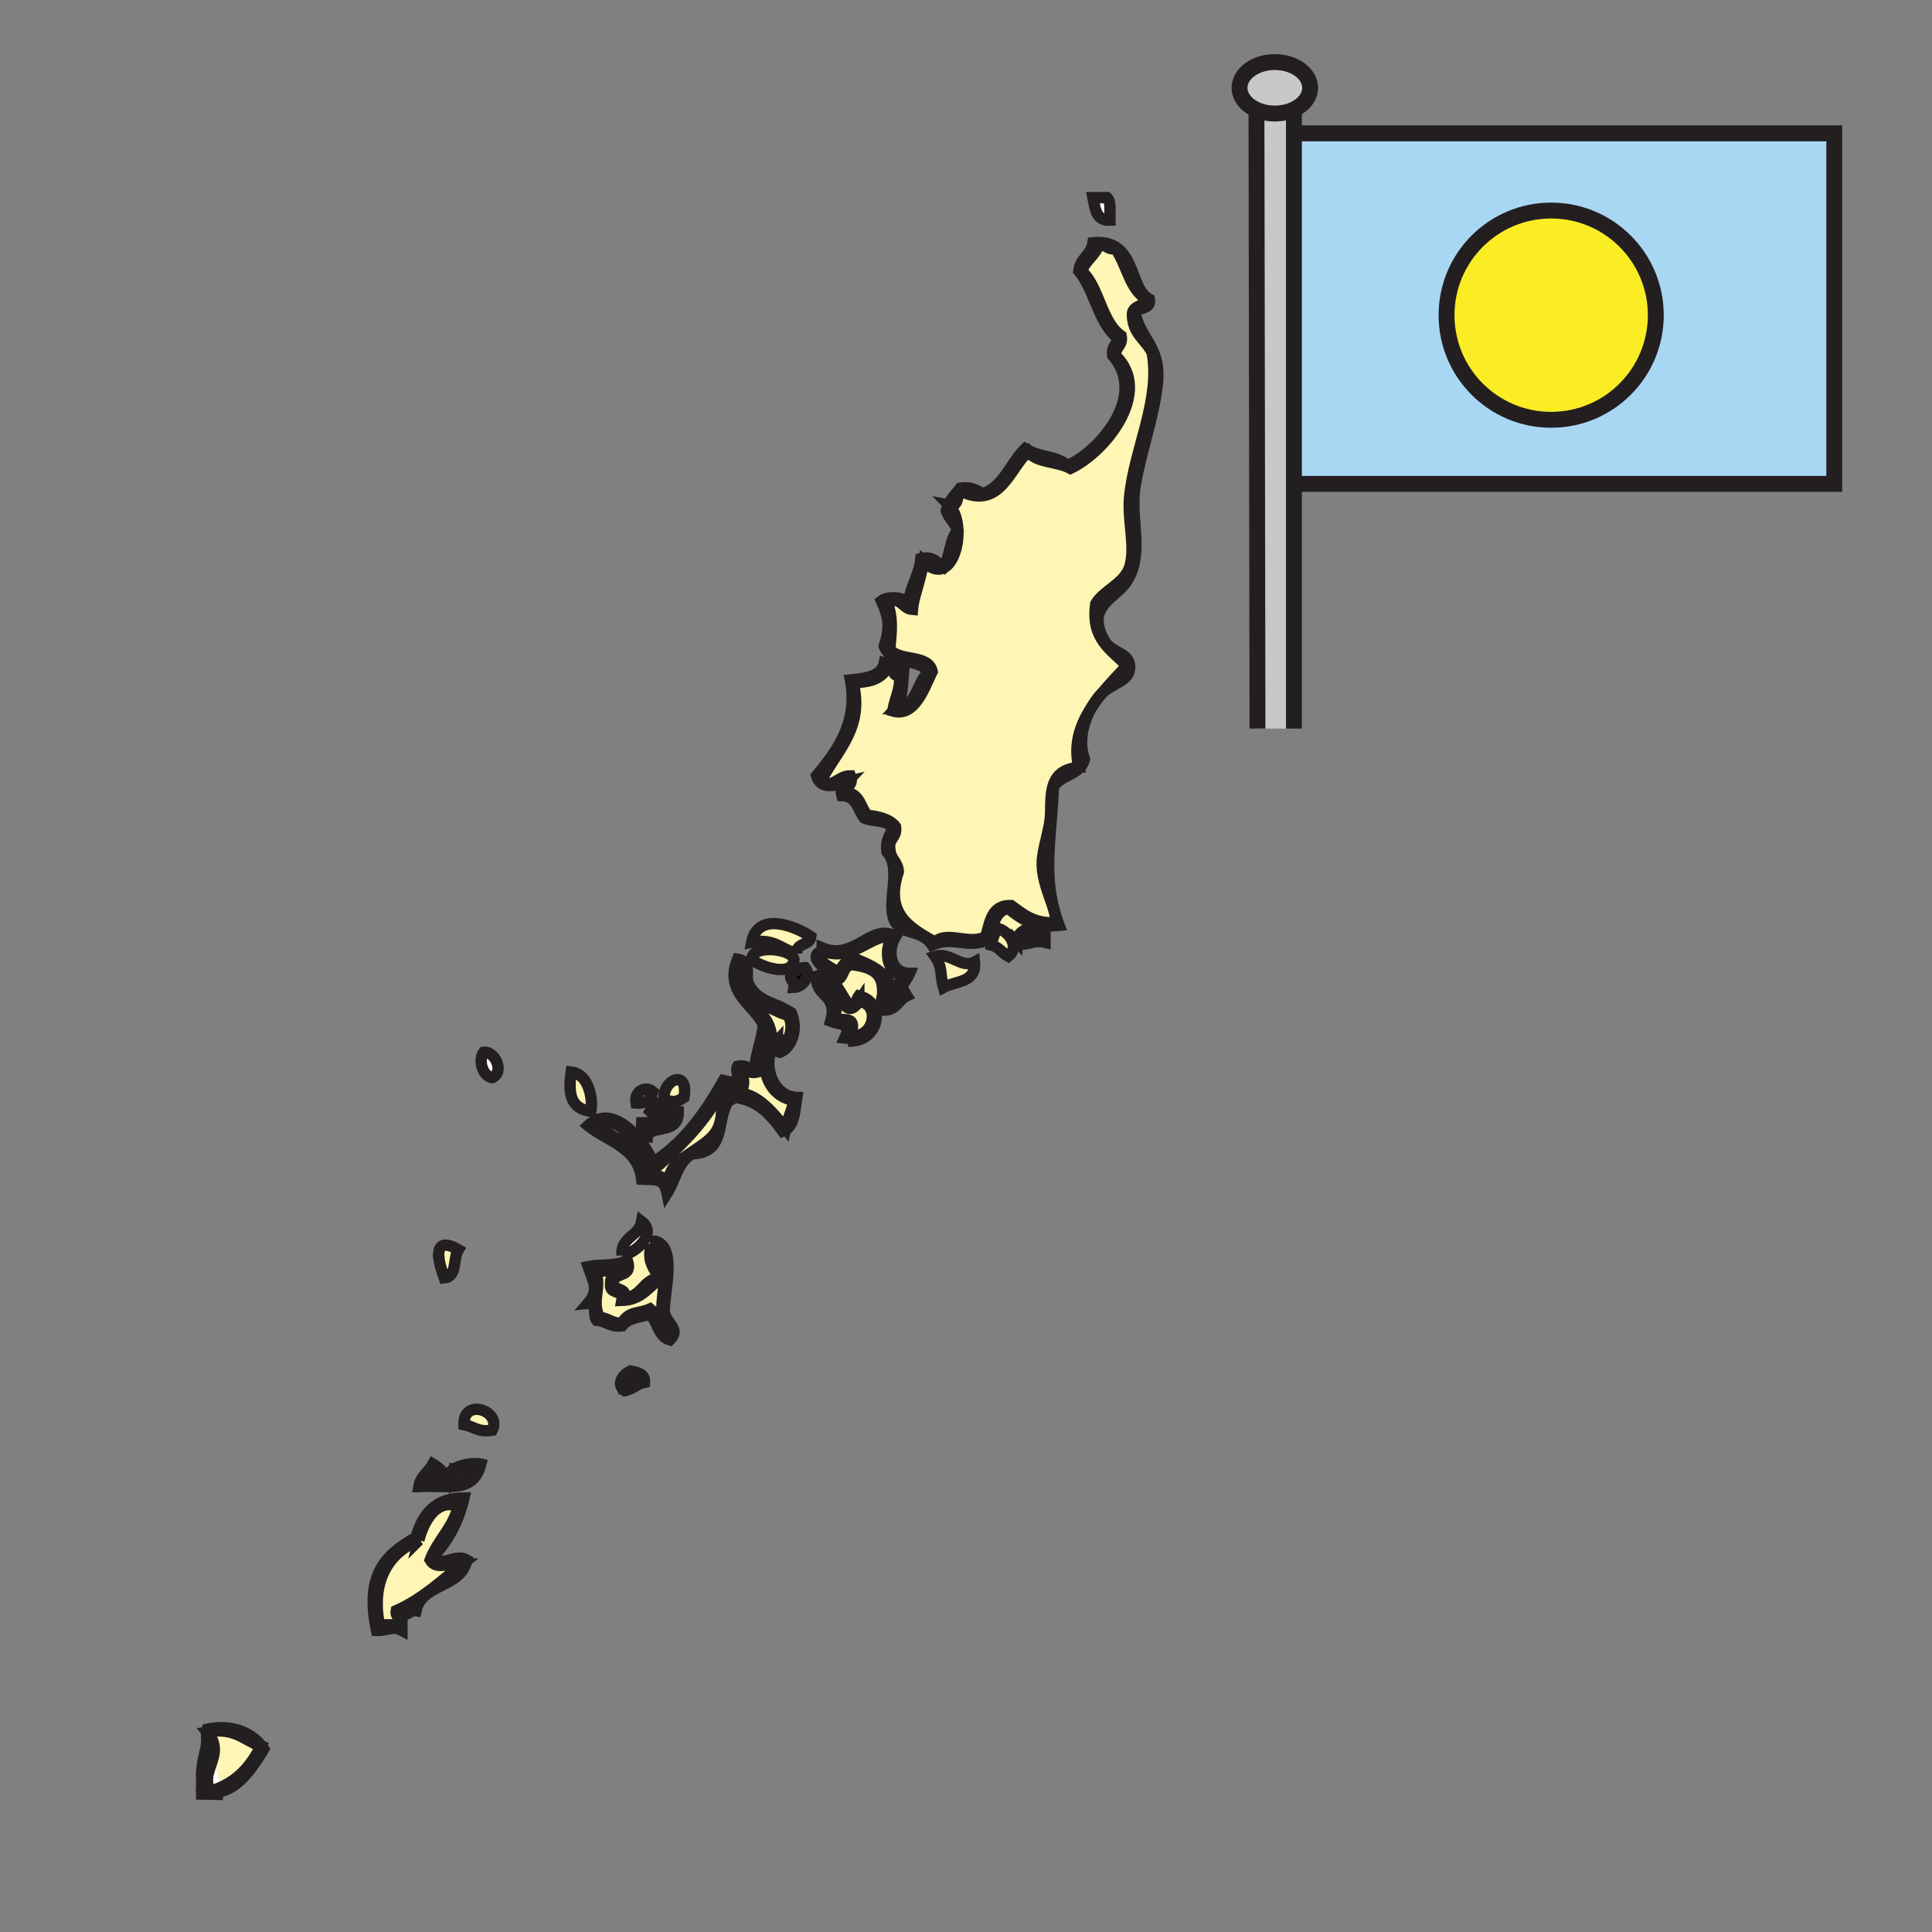 <svg height="850.894" viewBox="0 0 850.894 850.894" width="850.894" xmlns="http://www.w3.org/2000/svg"><rect x="0" y="0" width="850.894" height="850.894" fill="#808080" stroke="none"/><circle cx="683.17" cy="138.81" fill="#fbed24" r="46.08"/><path d="m807.85 73.82v139.28h-235.56l-1.42-154.37h236.98zm-124.68 111.07c25.45 0 46.08-20.63 46.08-46.08s-20.63-46.08-46.08-46.08-46.08 20.63-46.08 46.08 20.63 46.08 46.08 46.08z" fill="#a8d7f4"/><path d="m561.46 27.34c8.59 0 15.55 5.07 15.55 11.33 0 4-2.84 7.52-7.14 9.53-2.42 1.14-5.311 1.8-8.41 1.8-2.96 0-5.729-.6-8.09-1.66-4.47-1.98-7.45-5.57-7.45-9.67 0-6.26 6.96-11.33 15.54-11.33z" fill="#c8c8c8"/><path d="m561.46 50c3.1 0 5.99-.66 8.41-1.8v272.68h-16.05l-.45-272.54c2.36 1.06 5.13 1.66 8.09 1.66z" fill="#c8c8c8"/><path d="m487.57 95.74c-2.601-1.12-3.79-3.66-3.73-7.45 4.45-.72 3.78 3.68 3.73 7.45z" fill="#fff"/><path d="m483.84 306.92c.45-.57.94-1.1 1.45-1.57-1.51 1.85-2.97 3.76-4.29 5.75.84-1.45 1.79-2.86 2.84-4.18z"/><path d="m483.84 88.29c-.06 3.79 1.13 6.33 3.73 7.45.05-3.77.72-8.17-3.73-7.45zm4.97 8.7c-6.09.29-6.51-5.09-7.449-9.94h6.21c1.919 1.81 1.089 6.36 1.239 9.94z" fill="#fff"/><path d="m477.63 334.25c-1.58 7.12-10.58 6.81-13.66 12.42-1.08 22.17-4.359 37.1.4 54.47l-.12.03c-1.76-6.23-5.25-12.98-5.25-20.96-.01-6.29 3.65-15.27 3.72-22.36.101-9.47-.12-18.84 12.431-19.88-2.511-10.3.689-19.12 5.84-26.85-4.411 7.57-5.971 16.52-3.361 23.13z"/><path d="m451.54 413.75c-4.03-2.28 8.78-7.17 7.46 0-3.18 1.35-5.92-3.77-7.46 0z" fill="#fff"/><path d="m459 413.75c1.32-7.17-11.49-2.28-7.46 0 1.54-3.77 4.28 1.35 7.46 0zm-11.18 1.13c-.011-4.38 4.91-6.82 9.25-6.09 1.13.19 2.22.59 3.17 1.23v4.97c-5.48-1.32-9.601 2.46-12.42 0z" fill="#fff"/><path d="m445.33 416.23c-.8 5.32-9.25-1.5-4.97-4.96 2.92.39 2.78 3.84 4.97 4.96z" fill="#fff5b4"/><path d="m445.33 416.23c-2.19-1.12-2.05-4.57-4.97-4.96-4.28 3.46 4.17 10.28 4.97 4.96zm-6.21-7.45c2.939.65 5.84 3.23 6.83 6.1.74 2.17.39 4.51-1.86 6.32-2.729-1.41-4.13-4.15-7.45-4.97.21-1.45.58-2.73 1.021-3.94.449-1.21.969-2.35 1.459-3.51z" fill="#fff"/><path d="m444.09 400.09c3.8 3.01 7.61 6.01 13.25 7.18l-.27 1.52c-4.34-.73-9.261 1.71-9.25 6.09h-1.87c-.99-2.87-3.891-5.45-6.83-6.1-.49 1.16-1.01 2.3-1.46 3.51l-1.57-.52c1.56-5 2.42-10.71 8-11.68z" fill="#fff5b4"/><path d="m421.73 233.63c-1.16-3.4-3.81-5.3-4.97-8.7.23-.95.55-1.82.94-2.62l.3.14c2.5 2.53 3.72 6.75 3.89 11.17z"/><path d="m475.15 119.35c.609-5.6 5.399-7.02 6.21-12.43 19.39-1.83 15.439 19.95 24.84 24.85.729 4.86-5.11 3.17-6.21 6.21 2.06 10.36 10.18 14.66 9.939 27.33v1.24c-.84 14.21-7.42 32.17-9.939 47.2-2.48 14.82 4.13 30.1-3.73 42.24-5.1 7.89-18.34 10.83-9.93 26.09 3.11 5.64 10.8 5.16 11.18 11.18.41 6.68-7.06 7.26-12.2 12.07 3.57-4.36 7.5-8.35 10.95-12.07-6.54-7.13-15.91-11.42-13.66-27.33 3.17-5.67 12.58-8.89 14.91-16.15 2.83-8.87-1.05-20.28 0-31.06 1.99-20.61 13.75-42.61 9.931-63.35-2.771-5.92-8.96-8.43-8.69-17.39.55-3.58 5.34-2.94 6.21-6.21-7.41-4.49-8.12-13.73-13.67-22.36-3.8.9-3.65-2.14-7.45-1.24-1.75 4.45-5.8 6.62-7.45 11.18 7.92 7.39 8.44 22.2 17.391 28.57.81 4.54-2.69 4.76-2.49 8.69 16.77 16.17-4.68 42.55-19.87 49.69-5.52-3.18-15.06-2.33-18.63-7.45-8.4 7.86-12.48 25.79-29.82 17.39-1.87 1.86-.37 7.08-4.97 6.21l-.3-.14c1.34-2.85 3.44-4.94 5.27-7.31 4.87-.72 7.22 1.07 9.94 2.48 9.37-3.47 12.13-13.55 18.63-19.87 7.11 4.34 13.01 2.7 18.64 7.45 14.79-6.71 35.23-31.05 19.87-48.45-.59-3.9 1.771-4.85 2.49-7.45-8.822-6.92-10.292-21.19-17.392-29.81z"/><path d="m427.94 424.93c-1.44 5.18-6.51 6.74-12.42 7.45 2.17-2.14 1.38-7.68-1.24-8.69 5.26-3.44 8.02 7.49 13.66 1.24z" fill="#fff5b4"/><path d="m427.94 424.93c-5.641 6.25-8.4-4.68-13.661-1.24 2.62 1.01 3.41 6.55 1.24 8.69 5.911-.71 10.981-2.27 12.421-7.45zm-16.15-3.73c6.62-2.04 11.74 5.52 17.39 2.49.91 9.18-8.27 8.28-13.66 11.18-1.65-5.75-.21-8.64-3.73-13.67z" fill="#fff5b4"/><path d="m388.46 441.91a4.37 4.37 0 0 1 .24-3.2 78.21 78.21 0 0 1 -.24 3.2zm-15.17-92.76c5.44.77 5.77 6.65 8.69 9.94 5.28.52 9.86 1.74 12.42 4.97.8 4.94-3.28 5-2.48 9.94.17 4.38 3.55 5.55 3.73 9.94-6.4 19.06 5.9 25.07 16.14 31.05 4.97-5.23 15.26 1.46 22.36-2.48 1.88-6.41 2.52-14.05 11.18-13.67 5.32 3.79 10.05 8.18 19.88 7.46-.11-1.68-.47-3.38-.96-5.13l.12-.03a71.92 71.92 0 0 0 2.08 6.4c-3.54.41-6.521.26-9.11-.27-5.64-1.17-9.45-4.17-13.25-7.18-5.58.97-6.439 6.68-8 11.68-.22.68-.439 1.34-.689 1.98-8.891 4.38-16.28-1.76-24.851 2.48-4.84-7.06-12.87-4.37-16.15-9.93-4.7-7.97 3.23-23.37-3.72-31.06-.73-4.86 1.07-7.21 2.48-9.94-1.37-4.43-8.34-3.25-12.42-4.97-2.98-3.64-3.43-9.82-9.94-9.93-1.06-3.96 1.08-4.72 2.49-6.21-2.12.49-11.49 4.97-13.67-2.49 8.63-10.58 18.54-23.12 14.91-42.23 6.71-.74 13.53-1.38 14.9-7.46 2.7.95 4.76 2.54 8.46 2.5.08-.01.16-.01.24-.01-.79 6.24-.39 13.69-3.73 17.39 9.92-.44 9.03-11.67 14.91-16.15-2.54-2.96-7.25-3.75-11.51-5-3.75-1.09-7.14-2.55-8.37-6.18 2.75-8.37 1.99-12.78-1.24-19.88 3.04-2.41 10.72-1.52 12.42 1.25-.98-5.32 4.32-12.35 4.97-19.88 5.83-1.27 7.07 2.05 9.94 3.73 2.93-4.52 2.77-12.14 6.21-16.15l.16-.01c.42 10.94-5.67 23.08-15.07 13.67-1.81 9.72-4.54 15.81-4.96 21.12-4.6-.37-4.47-5.47-11.18-3.73 2.5 7.6 2.07 11.71 1.24 21.12 3.72 5.81 16.98 2.07 18.63 9.94-3.58 7.35-7.71 20.23-17.39 17.39 1.15-6.51 4.28-11.13 2.49-17.39-1.96 4.54-1.86-2.89-4.97-1.24-3.69 5.37-8.67 5.86-14.91 6.21 4.62 19.45-6.31 28.86-13.67 42.23 4.23 5.46 6.64-1.33 12.43-1.24 1.98 5.42-4.32 4.49-1.24 7.45z"/><path d="m464.25 401.17c.49 1.75.85 3.45.96 5.13-9.83.72-14.56-3.67-19.88-7.46-8.66-.38-9.3 7.26-11.18 13.67-7.101 3.94-17.391-2.75-22.36 2.48-10.24-5.98-22.54-11.99-16.14-31.05-.18-4.39-3.56-5.56-3.73-9.94-.8-4.94 3.28-5 2.48-9.94-2.56-3.23-7.14-4.45-12.42-4.97-2.92-3.29-3.25-9.17-8.69-9.94-3.08-2.96 3.22-2.03 1.24-7.45-5.79-.09-8.2 6.7-12.43 1.24 7.36-13.37 18.29-22.78 13.67-42.23 6.24-.35 11.22-.84 14.91-6.21 3.11-1.65 3.01 5.78 4.97 1.24 1.79 6.26-1.34 10.88-2.49 17.39 9.68 2.84 13.81-10.04 17.39-17.39-1.65-7.87-14.91-4.13-18.63-9.94.83-9.41 1.26-13.52-1.24-21.12 6.71-1.74 6.58 3.36 11.18 3.73.42-5.31 3.15-11.4 4.96-21.12 9.4 9.41 15.49-2.73 15.07-13.67-.17-4.42-1.39-8.64-3.89-11.17 4.6.87 3.1-4.35 4.97-6.21 17.339 8.4 21.419-9.53 29.82-17.39 3.57 5.12 13.11 4.27 18.63 7.45 15.19-7.14 36.64-33.52 19.87-49.69-.2-3.93 3.3-4.15 2.49-8.69-8.95-6.37-9.471-21.18-17.391-28.57 1.65-4.56 5.7-6.73 7.45-11.18 3.8-.9 3.65 2.14 7.45 1.24 5.55 8.63 6.26 17.87 13.67 22.36-.87 3.27-5.66 2.63-6.21 6.21-.27 8.96 5.92 11.47 8.69 17.39 3.819 20.74-7.94 42.74-9.931 63.35-1.05 10.78 2.83 22.19 0 31.06-2.33 7.26-11.74 10.48-14.91 16.15-2.25 15.91 7.12 20.2 13.66 27.33-3.45 3.72-7.38 7.71-10.95 12.07l-.02.02c-.51.47-1 1-1.45 1.57-1.05 1.32-2 2.73-2.84 4.18 0 .01-.01.01-.01.02-5.15 7.73-8.351 16.55-5.84 26.85-12.551 1.04-12.33 10.41-12.431 19.88-.069 7.09-3.729 16.07-3.72 22.36.003 7.98 3.493 14.73 5.253 20.96zm-89.72 42.39c-3.72-4.34-6.9-14.01-12.89-14.01l1.85-2.81c1.99 1.49 4.24 2.729 6.07 4.399 2.3-1.84 1.86-6.419 6.21-6.209 11.84 1.54 13.31 6.45 12.93 13.77v.01a4.37 4.37 0 0 0 -.24 3.2c-.09.93-.18 1.899-.27 2.89l-2.73.03c-.92-2.83-3.25-5.25-7.21-6.24-1.24 1.65-1.17 4.63-3.72 4.97z" fill="#fff5b4"/><path d="m388.7 438.7c.74-1.57 2.35-2.74 4.46-2.59-2.31-7.63-9.06-10.82-16.15-13.66-4.34.21-6.25 2.85-7.45 6.21-3.25-2.96-10.43-4.36-7.46-9.94 13.35 5.52 21.74-7.83 31.06-6.21-4.13 5.41-2.67 16.641 4.97 17.391-2.52 2.39-2.89 5-1.24 8.689-3.97.18-3.69 4.601-7.46 4.97-.47-.5-.79-1.06-.97-1.649.1-1.11.19-2.17.24-3.2z" fill="#fff5b4"/><path d="m388.7 438.7c.38-7.32-1.09-12.23-12.93-13.77-4.35-.21-3.91 4.37-6.21 6.209-1.83-1.67-4.08-2.909-6.07-4.399-1.56-1.17-2.95-2.49-3.87-4.29-.9-3.4 2.47-2.51 2.48-4.97 14.2 6 22.03-11.47 32.3-4.97-3.7 5.94-2.63 16.05 6.21 16.15-2.1 4.99-4.82 4.46-1.24 9.93-3.97 1.83-4.6 6.99-11.18 6.21.09-.99.18-1.96.27-2.89.18.59.5 1.149.97 1.649 3.77-.369 3.49-4.79 7.46-4.97-1.65-3.689-1.28-6.3 1.24-8.689-7.64-.75-9.1-11.98-4.97-17.391-9.32-1.62-17.71 11.73-31.06 6.21-2.97 5.58 4.21 6.98 7.46 9.94 1.2-3.36 3.11-6 7.45-6.21 7.09 2.84 13.84 6.03 16.15 13.66-2.11-.149-3.72 1.021-4.46 2.591z"/><path d="m360.86 431.14c8.51-.39 10.24 20.75 17.39 9.94 10.01.99 6.57 16.84-3.72 14.9 3.21-8.931-2.44-6.221-7.46-7.45 4.28-7.61-4.85-11.39-6.21-17.39z" fill="#fff5b4"/><path d="m374.53 455.98c10.29 1.939 13.73-13.91 3.72-14.9-7.15 10.81-8.88-10.33-17.39-9.94 1.36 6 10.49 9.78 6.21 17.391 5.02 1.229 10.67-1.481 7.46 7.449zm-12.89-26.43c5.99 0 9.17 9.67 12.89 14.01 2.55-.34 2.48-3.319 3.72-4.97 3.96.99 6.29 3.41 7.21 6.24 1.83 5.65-1.98 12.93-9.69 13.64-.2-1.46-2.26-1.05-3.73-1.239 3.24-6.94-1.64-5.66-6.21-7.461 3.5-12.189-6.97-10.409-6.21-19.869a6.247 6.247 0 0 1 2.02-.351z" fill="#fff5b4"/><path d="m354.65 426.17c2.51 3.13-.69 8.51-4.97 8.7.51-3-2.27-2.7-1.24-6.21 2.37-.54 3.12-2.68 6.21-2.49z"/><path d="m332.29 422.45c1.94-4.84 13.66-2.4 16.15 0-4.53 4.96-10.63 1.27-16.15 0zm21.12-8.7c-.14 2.35-4.11.86-3.73 3.73-6.51-1.7-8.38-6.13-16.15-3.73 3.29-8.98 15.22-5.69 19.88 0z" fill="#fff5b4"/><path d="m331.05 414.99c2.66-13.55 18.73-7.36 26.09-2.48-.47 4.09-6.61 2.5-6.21 7.45-6.64-1.65-9.74-6.83-19.88-4.97zm2.48-1.24c7.77-2.4 9.64 2.03 16.15 3.73-.38-2.87 3.59-1.38 3.73-3.73-4.66-5.69-16.59-8.98-19.88 0z" fill="#fff"/><path d="m348.44 422.45c-2.49-2.4-14.21-4.84-16.15 0 5.52 1.27 11.62 4.96 16.15 0zm1.24 0c-.26 8.359-15.23 3.26-18.63 0 .42-6.68 17.71-4.52 18.63 0z" fill="#fff"/><path d="m344.71 460.95c-2.13-.38 1.62-4.311-3.72-3.72-2.46 2.689-3.78 6.14-4.08 9.689l-1.79-.189c.35-4.78-.18-10.431 4.63-10.75-1.61-13.711-16.8-13.841-14.91-31.05 2.87 12.04 11.14 18.669 22.36 22.36 2.62 5.01.53 10.76-2.49 13.66zm-18.63 9.94c2.93-.029 3.66 2.141 7.45 1.24 1.1-1.229 1.44-3.229 1.59-5.399l1.79.189c-.67 8.05 3.97 16.57 12.77 17.63-.8 4.58-2.81 7.96-3.72 12.431-5.59-7.24-14.4-17.851-23.61-14.91-2.24.72-3.33 1.649-3.88 2.83l-2.66-1.15c1-1.74 1.94-3.54 2.82-5.41h8.69c.9-3.791-1.27-4.521-1.24-7.451z" fill="#fff5b4"/><path d="m292.54 496.98c.25-4.311 1.04-8.08 6.21-7.461.14 4.701-2.43 6.681-6.21 7.461z"/><path d="m293.78 483.31c-.58-3.899 3.35-3.279 3.73-6.21 4.57.89 1.9 8.19-3.73 6.21z" fill="#fff5b4"/><path d="m301.24 483.31c-3.58 2.271-3.89 2.021-8.7 1.24-1.19-9.05 11-14.21 8.7-1.24zm-3.73-6.21c-.38 2.931-4.31 2.311-3.73 6.21 5.63 1.98 8.3-5.32 3.73-6.21z" fill="#fff5b4"/><path d="m286.33 489.52c.66-1 1.3-2.01 1.24-3.72 2.6-.53 3.29.851 4.97 1.24-.9 2.52-3.74 5.07-6.21 2.48zm3.73 4.97c.93 4.66-4.75 2.71-4.97 6.21-2.72-.181-2.67-3.13-2.49-6.21z"/><path d="m316.14 496.98c-4.29 9.59-24.03 13.25-21.11 24.84-1.48-3.08-4.51-4.61-9.94-3.73-3.7-11.62-13.39-17.25-23.6-22.359 12.65-7.131 20.1 12.1 27.32 18.64 10.18-9.021 20-18.4 27-30.62l2.66 1.15c-1.22 2.619.17 6.489-2.33 12.079zm-36.02-11.18c-.95-5.12 4.23-7.819 7.45-4.97-1.08 3.06-2.89 5.38-7.45 4.97z" fill="#fff5b4"/><path d="m277.64 550.39c-3.52-3.189 4.5-5.359 4.96-8.689 3.52 3.189-4.5 5.359-4.96 8.689z" fill="#fff"/><path d="m282.6 541.7c-.46 3.33-8.48 5.5-4.96 8.689.46-3.329 8.48-5.499 4.96-8.689zm0-3.73c3.24 2.48 2.92 5.67 1.05 8.46-2.2 3.32-6.58 6.08-9.74 6.45-.49-8.36 7.53-8.21 8.69-14.91zm-7.45 72.05c.43-5.569 4.25-5.01 7.45-2.489-1.25 2.059-5.27 1.349-7.45 2.489z" fill="#fff"/><path d="m276.39 555.36c-.59.229-1.18.43-1.76.6l-.72-3.08c3.16-.37 7.54-3.13 9.74-6.45l5.16.24c.07 2.13-.95 3.18-2.48 3.72-.88 6.261 2.23 8.54 3.73 12.42-6.89.98-7.42 8.32-14.91 8.7.98-5.12-5.95-2.34-4.97-7.45 1.14-3.83 8.45-1.49 6.21-8.7zm7.46 53.42c-3.42.72-5.19 3.09-8.7 3.72-3.79-2.72-1.17-6.9 2.49-8.69 3.02.7 6.38 1.06 6.21 4.97zm-1.25-1.25c-3.2-2.521-7.02-3.08-7.45 2.489 2.18-1.139 6.2-.429 7.45-2.489z" fill="#fff5b4"/><path d="m295.03 587.66c-4.42-2.21-5.14-8.12-8.7-11.18-5.16 2.3-9.03.71-12.42 6.21-4.47.329-5.99-2.301-9.94-2.48-3.93-8.45 1.96-13.41-2.48-22.36 4.69 4.53 7.01-.229 13.66 0-.92 3.631-6.7 2.4-6.21 7.45-.98 5.12 5.95 2.33 4.97 7.45 8.86-.25 11.87-6.34 17.39-9.94-.71-5.21-5.7-8.05-2.49-13.659 9.88 7.639-3.06 30.419 6.22 38.509z" fill="#fff5b4"/><path d="m324.84 424.93c-1.89 17.209 13.3 17.339 14.91 31.05-4.81.319-4.28 5.97-4.63 10.75-.15 2.17-.49 4.17-1.59 5.399-3.79.9-4.52-1.27-7.45-1.24-.03 2.931 2.14 3.66 1.24 7.45h-8.69c-.88 1.87-1.82 3.67-2.82 5.41-7 12.22-16.82 21.6-27 30.62-7.22-6.54-14.67-25.771-27.32-18.64 10.21 5.109 19.9 10.739 23.6 22.359 5.43-.88 8.46.65 9.94 3.73-2.92-11.59 16.82-15.25 21.11-24.84 2.5-5.591 1.11-9.461 2.33-12.08.55-1.181 1.64-2.11 3.88-2.83 9.21-2.94 18.02 7.67 23.61 14.91.91-4.471 2.92-7.851 3.72-12.431-8.8-1.06-13.44-9.58-12.77-17.63.3-3.55 1.62-7 4.08-9.689 5.34-.591 1.59 3.34 3.72 3.72 3.02-2.9 5.11-8.65 2.49-13.66-11.22-3.688-19.49-10.318-22.36-22.358zm-42.24 94.41c-1.65-14.08-14.93-16.54-23.6-23.609 11.25-10.53 24.82 6.97 28.57 16.149 13.74-8.62 22.97-21.75 31.06-36.02 3.82.87 2.39.87 6.21 0 2.77-.181-1.61-3.13 0-6.21 3.8-.9 4.53 1.27 7.45 1.239.64-7.189 4.06-15.54 3.73-19.87-4.11-8.439-17.15-14.149-11.18-28.569 6.79 1.15 2.97 7.439 4.97 11.17 4.26 7.979 11.13 7.47 18.63 12.43 3.14 6.83.42 15.29-4.97 17.391-3.61-1.08-1.4-1.86-1.24-4.971-7.62 8.261-2.54 24.511 8.7 24.84-1 6.051-.97 13.11-6.22 14.91-5.09-6.91-10.43-13.59-21.11-14.91-1.01.24-1.24 1.25-2.49 1.24-6.1 8.16-.83 23.07-16.15 23.61-6.38 3.13-7.45 11.59-11.18 17.39-1.37-6.9-5.12-5.88-11.18-6.21z"/><path d="m259 573.99c5.05-5.86 2.34-9.41 0-16.141 4.87-1.029 10-.21 15.63-1.89.58-.17 1.17-.37 1.76-.6 2.24 7.21-5.07 4.87-6.21 8.699-.98 5.11 5.95 2.33 4.97 7.45 7.49-.38 8.02-7.72 14.91-8.7-1.5-3.88-4.61-6.159-3.73-12.42 1.53-.54 2.55-1.59 2.48-3.72 9.4 2.94 3.64 22.21 3.73 31.05 1.01 5.58 7.41 7.4 2.49 12.42-5.17-1.46-5.31-7.949-8.7-11.18-4.83.97-9.89 1.7-12.42 4.97-5.21.66-6.94-2.17-11.18-2.479-1.66-2.069.45-7.909-3.73-7.459zm27.33 2.49c3.56 3.06 4.28 8.97 8.7 11.18-9.28-8.09 3.66-30.87-6.22-38.51-3.21 5.609 1.78 8.449 2.49 13.659-5.52 3.601-8.53 9.69-17.39 9.94.98-5.12-5.95-2.33-4.97-7.45-.49-5.05 5.29-3.819 6.21-7.45-6.65-.229-8.97 4.53-13.66 0 4.44 8.95-1.45 13.91 2.48 22.36 3.95.18 5.47 2.81 9.94 2.48 3.39-5.499 7.26-3.909 12.42-6.209zm-33.54-101.86c4.56 2.06 6.21 7.04 6.21 13.66-4.27-2.35-7.45-5.8-6.21-13.66z" fill="#fff5b4"/><path d="m252.79 474.62c-1.24 7.86 1.94 11.31 6.21 13.66 0-6.62-1.65-11.6-6.21-13.66zm7.45 14.9c-9.22-1.409-9.95-8.02-8.69-17.39 7.74.8 9.68 11.74 8.69 17.39zm-43.47-16.15c-1.77-1.87-4.6-5.351-2.49-7.45 4.12 1.96 3.73 4.45 2.49 7.45z" fill="#fff"/><path d="m216.77 473.37c1.24-3 1.63-5.49-2.49-7.45-2.11 2.1.72 5.58 2.49 7.45zm0 1.25c-4.18-.62-6.34-7.66-3.73-11.18 5.14-.55 9.18 8.85 3.73 11.18zm-1.24 154.03c-4.59.029-8.56-.561-8.7-4.971 3.47-2.849 9.88-.679 8.7 4.971z" fill="#fff5b4"/><path d="m206.83 623.68c.14 4.41 4.11 5 8.7 4.971 1.18-5.651-5.23-7.821-8.7-4.971zm9.94 6.21c-6.06 1.091-8.24-1.699-12.42-2.479-.4-11.971 16.83-5.961 12.42 2.479z" fill="#fff"/><path d="m204.35 688.28c-9.42 7.56-18.07 15.88-29.82 21.109-.51 3 2.27 2.7 1.24 6.21h-8.69c-3.53-17.939 2.86-31.239 17.39-37.26 2.06-8.06 7.62-18.63 17.39-14.91-2.43 9.58-9.09 14.931-12.42 23.601 3.02 4.98 9.13.64 14.91 1.25zm-11.13-135.79c.43-2.32 3.23-2.271 6.16-2.101-1.74 11.37-.75 8.521-6.15 2.561-.01-.15-.01-.3-.01-.45z" fill="#fff5b4"/><path d="m201.86 550.39c-2.41 3.801-.45 11.971-6.21 12.42-1.26-3.399-2.32-7.069-2.42-9.859 5.4 5.96 4.41 8.81 6.15-2.561-2.93-.17-5.73-.22-6.16 2.101 0-3.921 2.11-5.821 8.64-2.101z" fill="#fff5b4"/><path d="m196.87 652.43.02-.18c3.28.38 4.08-1.72 3.73-4.97 4.03.72 5.78-.84 8.69-1.24-.84 7.39-6.87 6.9-12.44 6.39zm-3.64-99.48c-.02-.021-.04-.05-.06-.07.01-.13.02-.26.05-.38 0 .15 0 .3.01.45zm3.66 99.3-.02.18c-3.58-.33-6.96-.66-8.67 1.07-2.86-.99 2.13-4.35 2.48-6.22 2.89.85 3.33 4.13 6.21 4.97z" fill="#fff"/><path d="m190.68 644.8c2.6 1.54 4.67 3.61 6.21 6.21.9-5.689 11.55-6.979 14.91-6.21-3.43 13.51-15.53 8.97-27.33 9.94.74-4.65 4.34-6.43 6.21-9.94zm6.21 7.45c-2.88-.84-3.32-4.12-6.21-4.97-.35 1.87-5.34 5.229-2.48 6.22 1.71-1.73 5.09-1.4 8.67-1.07 5.57.511 11.6 1 12.44-6.39-2.91.4-4.66 1.96-8.69 1.24.35 3.25-.45 5.35-3.73 4.97zm-6.21 33.54c3.97 4.99 9.69-1.82 14.91 1.24-2.4 12.51-19.75 10.069-22.36 22.359-2.99-.5-2.7 2.271-6.21 1.25v7.45c-4.24-2.26-5.97.17-11.18 0-4.84-23.149 2.45-32.63 17.39-40.99 2.83-10.01 8.28-17.399 21.12-17.39-2.46 10.791-7.31 19.201-13.67 26.081zm-16.15 23.6c11.75-5.229 20.4-13.55 29.82-21.109-5.78-.61-11.89 3.729-14.91-1.25 3.33-8.67 9.99-14.021 12.42-23.601-9.77-3.72-15.33 6.851-17.39 14.91-14.53 6.021-20.92 19.32-17.39 37.26h8.69c1.03-3.51-1.75-3.21-1.24-6.21z"/><path d="m91.3 762.81c12.15-2.21 16.18 3.7 23.61 6.21-3.91 7.95-9.34 14.37-17.48 18.07l-3.41-13.51c.77-3.31.64-6.77-2.72-10.77z" fill="#fff5b4"/><path d="m116.15 770.26c-3.76 6.46-10.21 16.46-18.28 18.561l-.44-1.73c8.14-3.7 13.57-10.12 17.48-18.07l.2-.159c.36.448.71.918 1.04 1.398z"/><path d="m92.55 788.89c-2.91-5.62.31-10.279 1.47-15.31l3.41 13.51c-1.53.7-3.15 1.3-4.88 1.8z" fill="#fff"/><path d="m92.55 788.89c1.73-.5 3.35-1.1 4.88-1.8l.44 1.73c-1.71.46-3.49.55-5.34.18zm1.47-15.31-2.72-10.77c3.36 4 3.49 7.46 2.72 10.77z"/><path d="m91.14 766.69c-.24-1.851-.29-3.591.16-5.12 10.21-2.141 18.74 1.06 23.81 7.29l-.2.159c-7.43-2.51-11.46-8.42-23.61-6.21 0 1.481-.06 2.751-.16 3.881z"/><path d="m88.82 782.68c0-7.979 1.76-9.89 2.32-15.97.63 5.1 2.6 11.05-1.08 15.97z" fill="#fff"/><path d="m92.53 789c-1.21-.24-2.45-.68-3.71-1.35v-4.971h1.24c3.68-4.92 1.71-10.87 1.08-15.97-.01-.01 0-.02 0-.02.1-1.131.16-2.4.16-3.881l2.72 10.771c-1.16 5.03-4.38 9.689-1.47 15.31z"/><path d="m88.82 790.14v-2.489c1.26.67 2.5 1.109 3.71 1.35 1.85.37 3.63.28 5.34-.18l.38 1.51c-3.15-.061-6.29-.131-9.43-.191z" fill="#fff"/><g fill="none"><g stroke="#231f20"><path d="m570.87 58.73h236.98v154.37h-235.56m-18.92-164.76c-4.47-1.98-7.45-5.57-7.45-9.67 0-6.26 6.96-11.33 15.54-11.33 8.59 0 15.55 5.07 15.55 11.33 0 4-2.84 7.52-7.14 9.53-2.42 1.14-5.311 1.8-8.41 1.8-2.96 0-5.73-.6-8.09-1.66z" stroke-width="7"/><path d="m553.37 48.03v.31l.45 272.54m16.05-273.42v273.42" stroke-width="7"/><circle cx="683.17" cy="138.81" r="46.08" stroke-width="7"/><g stroke-width="5"><path d="m193.23 552.95c-.02-.021-.04-.05-.06-.07.01-.13.02-.26.05-.38m287.77-241.38c-4.41 7.57-5.971 16.52-3.36 23.13-1.58 7.12-10.58 6.81-13.66 12.42-1.08 22.17-4.359 37.1.4 54.47a71.92 71.92 0 0 0 2.08 6.4c-3.54.41-6.521.26-9.11-.27-5.64-1.17-9.45-4.17-13.25-7.18-5.58.97-6.439 6.68-8 11.68-.22.68-.439 1.34-.689 1.98-8.891 4.38-16.28-1.76-24.851 2.48-4.84-7.06-12.87-4.37-16.15-9.93-4.7-7.97 3.23-23.37-3.72-31.06-.73-4.86 1.07-7.21 2.48-9.94-1.37-4.43-8.34-3.25-12.42-4.97-2.98-3.64-3.43-9.82-9.94-9.93-1.06-3.96 1.08-4.72 2.49-6.21-2.12.49-11.49 4.97-13.67-2.49 8.63-10.58 18.54-23.12 14.91-42.23 6.71-.74 13.53-1.38 14.9-7.46 2.7.95 4.76 2.54 8.46 2.5.08-.01.16-.01.24-.01-.79 6.24-.39 13.69-3.73 17.39 9.92-.44 9.03-11.67 14.91-16.15-2.54-2.96-7.25-3.75-11.51-5-3.75-1.09-7.14-2.55-8.37-6.18 2.75-8.37 1.99-12.78-1.24-19.88 3.04-2.41 10.72-1.52 12.42 1.25-.98-5.32 4.32-12.35 4.97-19.88 5.83-1.27 7.07 2.05 9.94 3.73 2.93-4.52 2.77-12.14 6.21-16.15-1.16-3.4-3.81-5.3-4.97-8.7.23-.95.55-1.82.94-2.62 1.34-2.85 3.44-4.94 5.27-7.31 4.87-.72 7.22 1.07 9.94 2.48 9.37-3.47 12.13-13.55 18.63-19.87 7.11 4.34 13.01 2.7 18.64 7.45 14.79-6.71 35.23-31.05 19.87-48.45-.59-3.9 1.771-4.85 2.49-7.45-8.82-6.92-10.29-21.19-17.39-29.81.609-5.6 5.399-7.02 6.21-12.43 19.39-1.83 15.439 19.95 24.84 24.85.729 4.86-5.11 3.17-6.21 6.21 2.06 10.36 10.18 14.66 9.939 27.33v1.24c-.84 14.21-7.42 32.17-9.939 47.2-2.48 14.82 4.13 30.1-3.73 42.24-5.1 7.89-18.34 10.83-9.93 26.09 3.11 5.64 10.8 5.16 11.18 11.18.41 6.68-7.06 7.26-12.2 12.07"/><path d="m485.29 305.35c-.51.47-1 1-1.45 1.57-1.05 1.32-2 2.73-2.84 4.18"/><path d="m485.31 305.33c3.57-4.36 7.5-8.35 10.95-12.07-6.54-7.13-15.91-11.42-13.66-27.33 3.17-5.67 12.58-8.89 14.91-16.15 2.83-8.87-1.05-20.28 0-31.06 1.99-20.61 13.75-42.61 9.931-63.35-2.771-5.92-8.96-8.43-8.69-17.39.55-3.58 5.34-2.94 6.21-6.21-7.41-4.49-8.12-13.73-13.67-22.36-3.8.9-3.65-2.14-7.45-1.24-1.75 4.45-5.8 6.62-7.45 11.18 7.92 7.39 8.44 22.2 17.391 28.57.81 4.54-2.69 4.76-2.49 8.69 16.77 16.17-4.68 42.55-19.87 49.69-5.52-3.18-15.06-2.33-18.63-7.45-8.4 7.86-12.48 25.79-29.82 17.39-1.87 1.86-.37 7.08-4.97 6.21 2.5 2.53 3.72 6.75 3.89 11.17.42 10.94-5.67 23.08-15.07 13.67-1.81 9.72-4.54 15.81-4.96 21.12-4.6-.37-4.47-5.47-11.18-3.73 2.5 7.6 2.07 11.71 1.24 21.12 3.72 5.81 16.98 2.07 18.63 9.94-3.58 7.35-7.71 20.23-17.39 17.39 1.15-6.51 4.28-11.13 2.49-17.39-1.96 4.54-1.86-2.89-4.97-1.24-3.69 5.37-8.67 5.86-14.91 6.21 4.62 19.45-6.31 28.86-13.67 42.23 4.23 5.46 6.64-1.33 12.43-1.24 1.98 5.42-4.32 4.49-1.24 7.45 5.44.77 5.77 6.65 8.69 9.94 5.28.52 9.86 1.74 12.42 4.97.8 4.94-3.28 5-2.48 9.94.17 4.38 3.55 5.55 3.73 9.94-6.4 19.06 5.9 25.07 16.14 31.05 4.97-5.23 15.26 1.46 22.36-2.48 1.88-6.41 2.52-14.05 11.18-13.67 5.32 3.79 10.05 8.18 19.88 7.46-.11-1.68-.47-3.38-.96-5.13-1.76-6.23-5.25-12.98-5.25-20.96-.01-6.29 3.65-15.27 3.72-22.36.101-9.47-.12-18.84 12.431-19.88-2.511-10.3.689-19.12 5.84-26.85 0-.01.01-.01.01-.02 1.32-1.99 2.78-3.9 4.29-5.75.007-.01.007-.01.017-.02zm-396.49 477.35c0-7.979 1.76-9.89 2.32-15.97m7.11 23.62c-3.15-.061-6.29-.13-9.43-.19v-2.489m399.99-690.661c-.149-3.58.681-8.13-1.239-9.94h-6.21c.939 4.85 1.359 10.23 7.449 9.94zm-157.76 325.46c3.4 3.26 18.37 8.359 18.63 0-.92-4.52-18.21-6.68-18.63 0z"/><path d="m350.93 419.96c-.4-4.95 5.74-3.36 6.21-7.45-7.36-4.88-23.43-11.07-26.09 2.48 10.14-1.86 13.24 3.32 19.88 4.97zm86.73-7.67c-.44 1.21-.811 2.49-1.021 3.94 3.32.82 4.721 3.56 7.45 4.97 2.25-1.81 2.601-4.15 1.86-6.32-.99-2.87-3.891-5.45-6.83-6.1-.489 1.16-1.009 2.3-1.459 3.51zm10.16 2.59v.11c2.819 2.46 6.939-1.32 12.42 0v-4.97c-.95-.64-2.04-1.04-3.17-1.23-4.34-.73-9.26 1.71-9.25 6.09zm-36.03 6.32c3.52 5.03 2.08 7.92 3.73 13.67 5.39-2.9 14.57-2 13.66-11.18-5.65 3.03-10.77-4.53-17.39-2.49zm-195.02 53.42c5.45-2.33 1.41-11.73-3.73-11.18-2.61 3.52-.45 10.56 3.73 11.18zm43.47 14.9c.99-5.649-.95-16.59-8.69-17.39-1.26 9.37-.53 15.98 8.69 17.39zm32.3-4.97c4.81.78 5.12 1.03 8.7-1.24 2.3-12.97-9.89-7.81-8.7 1.24zm-18.63 68.33c3.16-.37 7.54-3.13 9.74-6.45 1.87-2.79 2.19-5.979-1.05-8.46-1.16 6.7-9.18 6.55-8.69 14.91zm-80.68.07c.1 2.79 1.16 6.46 2.42 9.859 5.76-.449 3.8-8.619 6.21-12.42-6.53-3.72-8.64-1.819-8.64 2.101v.01c0 .15 0 .3.01.45zm23.54 76.94c4.41-8.439-12.82-14.449-12.42-2.479 4.18.779 6.36 3.569 12.42 2.479zm-127.95 152.79h1.24c3.68-4.92 1.71-10.87 1.08-15.97-.01-.01 0-.02 0-.02-.24-1.851-.29-3.591.16-5.12 10.21-2.141 18.74 1.06 23.81 7.29.36.449.71.92 1.04 1.399-3.76 6.46-10.21 16.46-18.28 18.561-1.71.46-3.49.55-5.34.18-1.21-.24-2.45-.68-3.71-1.35z"/><path d="m92.55 788.89c1.73-.5 3.35-1.1 4.88-1.8 8.14-3.7 13.57-10.12 17.48-18.07-7.43-2.51-11.46-8.42-23.61-6.21 3.36 4 3.49 7.46 2.72 10.771-1.16 5.029-4.38 9.689-1.47 15.309zm296.15-350.19c.38-7.32-1.09-12.23-12.93-13.77-4.35-.21-3.91 4.37-6.21 6.209-1.83-1.67-4.08-2.909-6.07-4.399-1.56-1.17-2.95-2.49-3.87-4.29-.9-3.4 2.47-2.51 2.48-4.97 14.2 6 22.03-11.47 32.3-4.97-3.7 5.94-2.63 16.05 6.21 16.15-2.1 4.99-4.82 4.46-1.24 9.93-3.97 1.83-4.6 6.99-11.18 6.21.09-.99.18-1.96.27-2.89.1-1.11.19-2.17.24-3.2"/><path d="m388.46 441.91c.18.59.5 1.149.97 1.649 3.77-.369 3.49-4.79 7.46-4.97-1.65-3.689-1.28-6.3 1.24-8.689-7.64-.75-9.1-11.98-4.97-17.391-9.32-1.62-17.71 11.73-31.06 6.21-2.97 5.58 4.21 6.98 7.46 9.94 1.2-3.36 3.11-6 7.45-6.21 7.09 2.84 13.84 6.03 16.15 13.66-2.11-.15-3.72 1.02-4.46 2.59v.01a4.374 4.374 0 0 0 -.24 3.201zm70.54-28.16c-3.18 1.35-5.92-3.77-7.46 0-4.03-2.28 8.78-7.17 7.46 0zm-134.16 62.11c2.77-.181-1.61-3.13 0-6.21 3.8-.9 4.53 1.27 7.45 1.239.64-7.189 4.06-15.54 3.73-19.87-4.11-8.439-17.15-14.149-11.18-28.569 6.79 1.15 2.97 7.439 4.97 11.17 4.26 7.979 11.13 7.47 18.63 12.43 3.14 6.83.42 15.29-4.97 17.391-3.61-1.08-1.4-1.86-1.24-4.971-7.62 8.261-2.54 24.511 8.7 24.84-1 6.051-.97 13.11-6.22 14.91-5.09-6.91-10.43-13.59-21.11-14.91-1.01.24-1.24 1.25-2.49 1.24-6.1 8.16-.83 23.07-16.15 23.61-6.38 3.13-7.45 11.59-11.18 17.39-1.37-6.899-5.12-5.88-11.18-6.21-1.65-14.08-14.93-16.54-23.6-23.609 11.25-10.53 24.82 6.97 28.57 16.149 13.74-8.62 22.97-21.75 31.06-36.02 3.82.87 2.39.87 6.21 0z"/><path d="m335.12 466.73c.35-4.78-.18-10.431 4.63-10.75-1.61-13.711-16.8-13.841-14.91-31.05 2.87 12.04 11.14 18.669 22.36 22.36 2.62 5.01.53 10.76-2.49 13.66-2.13-.38 1.62-4.311-3.72-3.72-2.46 2.689-3.78 6.14-4.08 9.689-.67 8.05 3.97 16.57 12.77 17.63-.8 4.58-2.81 7.96-3.72 12.431-5.59-7.24-14.4-17.851-23.61-14.91-2.24.72-3.33 1.649-3.88 2.83-1.22 2.619.17 6.489-2.33 12.08-4.29 9.59-24.03 13.25-21.11 24.84-1.48-3.08-4.51-4.61-9.94-3.73-3.7-11.62-13.39-17.25-23.6-22.359 12.65-7.131 20.1 12.1 27.32 18.64 10.18-9.021 20-18.4 27-30.62 1-1.74 1.94-3.54 2.82-5.41h8.69c.9-3.79-1.27-4.52-1.24-7.45 2.93-.029 3.66 2.141 7.45 1.24 1.1-1.231 1.44-3.231 1.59-5.401zm50.34-21.9c1.83 5.65-1.98 12.93-9.69 13.64-.2-1.46-2.26-1.05-3.73-1.239 3.24-6.94-1.64-5.66-6.21-7.461 3.5-12.189-6.97-10.409-6.21-19.869.71-.24 1.38-.351 2.02-.351 5.99 0 9.17 9.67 12.89 14.01 2.55-.34 2.48-3.319 3.72-4.97 3.96.99 6.29 3.41 7.21 6.24z"/><path d="m378.25 441.08c-7.15 10.81-8.88-10.33-17.39-9.94 1.36 6 10.49 9.78 6.21 17.391 5.02 1.229 10.67-1.48 7.46 7.45 10.29 1.939 13.73-13.911 3.72-14.901zm-89.44 105.59c9.4 2.94 3.64 22.21 3.73 31.05 1.01 5.58 7.41 7.4 2.49 12.42-5.17-1.46-5.31-7.949-8.7-11.18-4.83.97-9.89 1.7-12.42 4.97-5.21.66-6.94-2.17-11.18-2.479-1.66-2.07.45-7.91-3.73-7.46 5.05-5.86 2.34-9.41 0-16.141 4.87-1.029 10-.21 15.63-1.89.58-.17 1.17-.37 1.76-.6 2.24 7.21-5.07 4.87-6.21 8.699-.98 5.11 5.95 2.33 4.97 7.45 7.49-.38 8.02-7.72 14.91-8.7-1.5-3.88-4.61-6.159-3.73-12.42 1.53-.539 2.55-1.589 2.48-3.719z"/><path d="m291.3 562.81c-5.52 3.601-8.53 9.69-17.39 9.94.98-5.12-5.95-2.33-4.97-7.45-.49-5.05 5.29-3.819 6.21-7.45-6.65-.229-8.97 4.53-13.66 0 4.44 8.95-1.45 13.91 2.48 22.36 3.95.18 5.47 2.81 9.94 2.48 3.39-5.5 7.26-3.91 12.42-6.21 3.56 3.06 4.28 8.97 8.7 11.18-9.28-8.09 3.66-30.87-6.22-38.51-3.21 5.61 1.78 8.45 2.49 13.66zm-16.15 49.69c-3.79-2.72-1.17-6.9 2.49-8.69 3.02.7 6.38 1.061 6.21 4.971-3.42.719-5.19 3.089-8.7 3.719z"/><path d="m282.6 607.53c-3.2-2.521-7.02-3.08-7.45 2.489 2.18-1.139 6.2-.429 7.45-2.489zm-98.13 47.21c.74-4.65 4.34-6.431 6.21-9.94 2.6 1.54 4.67 3.61 6.21 6.21.9-5.689 11.55-6.979 14.91-6.21-3.43 13.51-15.53 8.97-27.33 9.94z"/><path d="m196.87 652.43c-3.58-.33-6.96-.66-8.67 1.07-2.86-.99 2.13-4.35 2.48-6.22 2.89.85 3.33 4.13 6.21 4.97 3.28.38 4.08-1.72 3.73-4.97 4.03.72 5.78-.84 8.69-1.24-.84 7.39-6.87 6.9-12.44 6.39zm7.48 7.28c-2.46 10.79-7.31 19.2-13.67 26.08 3.97 4.99 9.69-1.82 14.91 1.24-2.4 12.51-19.75 10.069-22.36 22.359-2.99-.5-2.7 2.271-6.21 1.25v7.45c-4.24-2.26-5.97.17-11.18 0-4.84-23.149 2.45-32.63 17.39-40.99 2.83-10.009 8.28-17.399 21.12-17.389z"/><path d="m184.47 678.34c-14.53 6.021-20.92 19.32-17.39 37.26h8.69c1.03-3.51-1.75-3.21-1.24-6.21 11.75-5.229 20.4-13.55 29.82-21.109-5.78-.61-11.89 3.729-14.91-1.25 3.33-8.67 9.99-14.021 12.42-23.601-9.77-3.72-15.33 6.85-17.39 14.91zm163.97-249.68c2.37-.54 3.12-2.68 6.21-2.49 2.51 3.13-.69 8.51-4.97 8.7.51-3-2.27-2.7-1.24-6.21zm-68.32 57.14c-.95-5.12 4.23-7.819 7.45-4.97-1.08 3.06-2.89 5.38-7.45 4.97zm7.45 0c2.6-.53 3.29.851 4.97 1.24-.9 2.52-3.74 5.07-6.21 2.479.66-.999 1.3-2.009 1.24-3.719zm11.18 3.72c.14 4.7-2.43 6.681-6.21 7.461.25-4.311 1.04-8.081 6.21-7.461zm-13.66 11.18c-2.72-.181-2.67-3.13-2.49-6.21h7.46c.93 4.66-4.75 2.71-4.97 6.21z"/></g></g><path clip-rule="evenodd" d="m.25.25h850.394v850.394h-850.394z"/></g></svg>